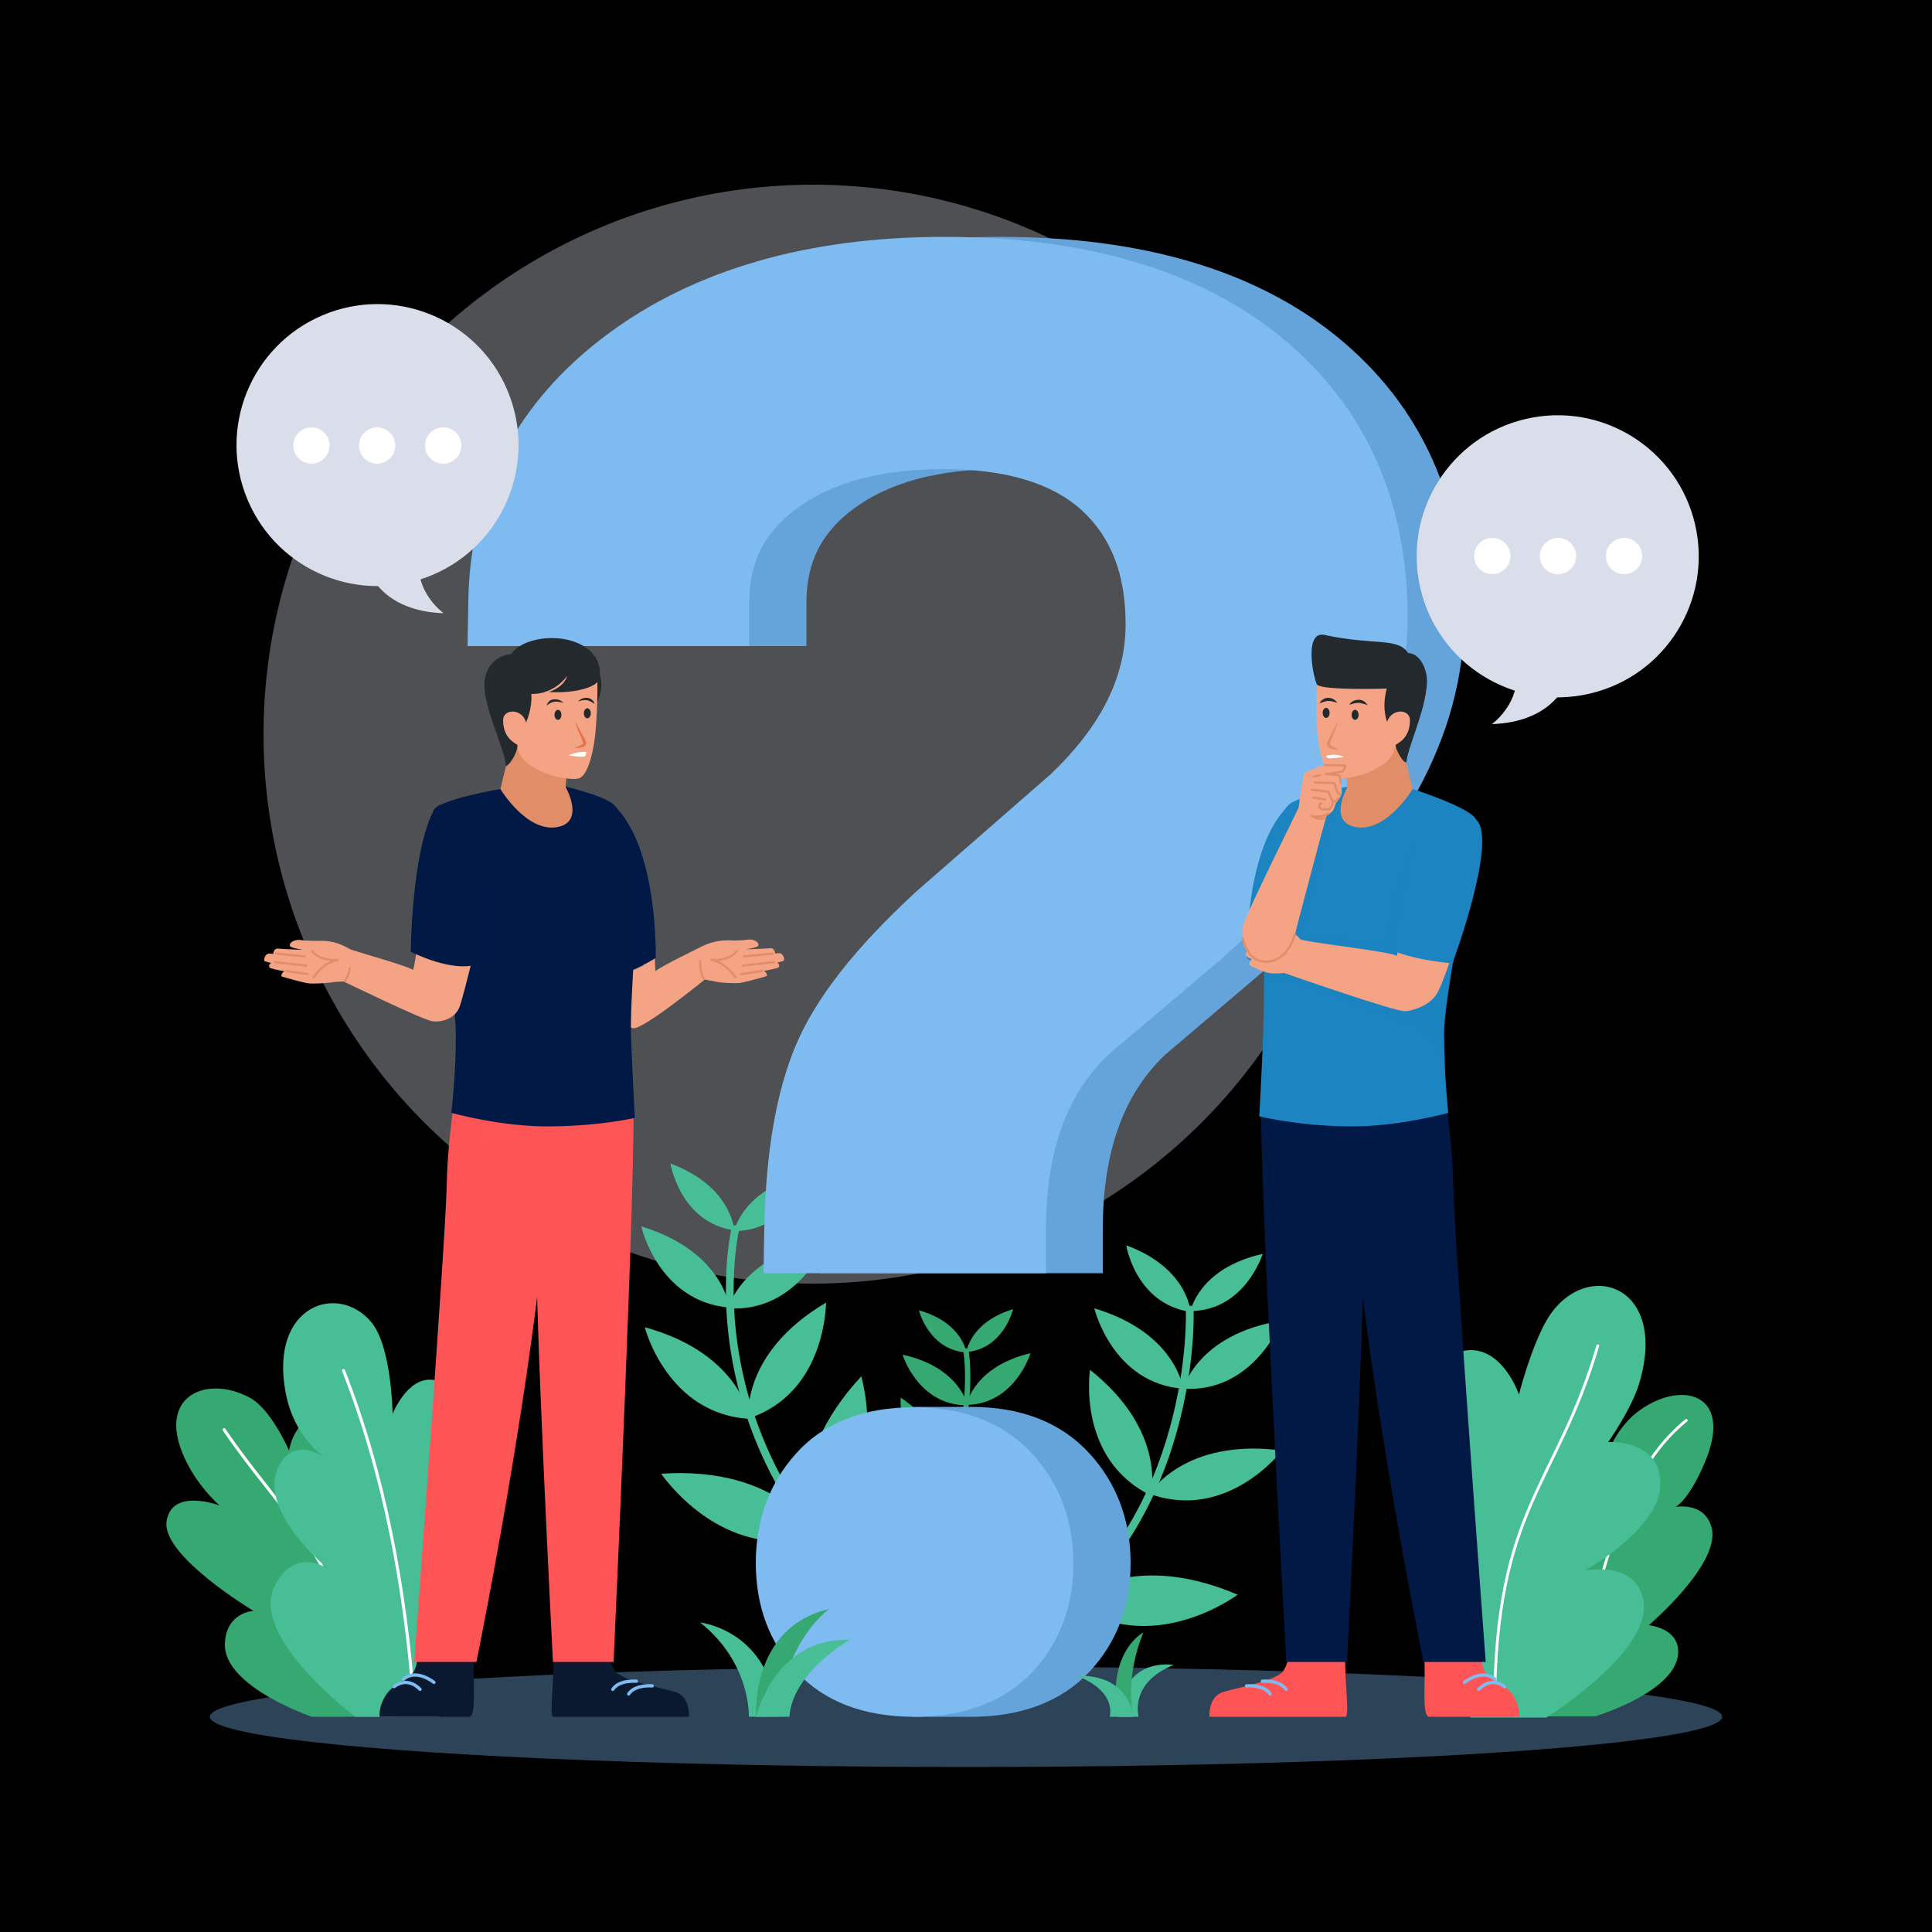 <?xml version="1.0" encoding="utf-8"?>
<!-- Generator: Adobe Illustrator 24.1.1, SVG Export Plug-In . SVG Version: 6.00 Build 0)  -->
<svg version="1.1" xmlns="http://www.w3.org/2000/svg" xmlns:xlink="http://www.w3.org/1999/xlink" x="0px" y="0px"
	 viewBox="0 0 500 500" style="enable-background:new 0 0 500 500;" xml:space="preserve">
<style type="text/css">
	.st0{opacity:0.36;fill:#DADEEA;}
	.st1{opacity:0.36;fill:#7DBBF1;}
	.st2{fill:#48BE97;}
	.st3{fill:none;stroke:#48BE97;stroke-width:2.011;stroke-linecap:round;stroke-miterlimit:10;}
	.st4{fill:#36A871;}
	.st5{fill:none;stroke:#FFFFFF;stroke-width:0.794;stroke-linecap:round;stroke-miterlimit:10;}
	.st6{fill:none;stroke:#FFFFFF;stroke-width:0.725;stroke-linecap:round;stroke-miterlimit:10;}
	.st7{fill:none;stroke:#36A871;stroke-width:1.381;stroke-linecap:round;stroke-miterlimit:10;}
	.st8{fill:#65A4DA;}
	.st9{fill:#7DBBF1;}
	.st10{fill:#0A1930;}
	.st11{fill:none;stroke:#7DBBF1;stroke-width:0.848;stroke-linecap:round;stroke-linejoin:round;stroke-miterlimit:10;}
	.st12{fill:#F4A484;}
	.st13{fill:none;stroke:#E08D68;stroke-width:0.565;stroke-linecap:round;stroke-linejoin:round;stroke-miterlimit:10;}
	.st14{fill:#24292D;}
	.st15{fill:#FE5456;}
	.st16{opacity:0.36;fill:#FE5456;}
	.st17{fill:#021946;}
	.st18{opacity:0.36;fill:#021946;}
	.st19{fill:#E08D68;}
	.st20{fill:#E5744C;}
	.st21{fill:#FFFFFF;}
	.st22{fill:#1B84C1;}
	.st23{opacity:0.36;fill:#1B84C1;}
	.st24{fill:#DADEEA;}
</style>
<g id="BACKGROUND">
	<rect width="500" height="500"/>
</g>
<g id="OBJECTS">
	<circle class="st0" cx="210.4" cy="190" r="142.2"/>
	<ellipse class="st1" cx="250" cy="444.3" rx="195.7" ry="13"/>
	<g>
		<path class="st2" d="M190,318.4c0,0-0.5-11.3-16.5-17.3C173.5,301.1,176,316.4,190,318.4z"/>
		<path class="st2" d="M188.8,338.4c0,0-1.7-14.6-22.8-21C165.9,317.4,170.4,336.9,188.8,338.4z"/>
		<path class="st2" d="M194.1,367.2c0,0-2.4-16.9-27.2-23.7C166.8,343.5,172.7,366.1,194.1,367.2z"/>
		<path class="st2" d="M211.4,397.5c0,0-9.4-18.2-40.3-16.1C171.1,381.3,186.6,404.7,211.4,397.5z"/>
		<path class="st2" d="M190,318.6c0,0,2.2-11.1,18.9-14.7C208.9,303.9,204.2,318.6,190,318.6z"/>
		<path class="st2" d="M188.4,338.6c0,0,3.8-14.2,25.6-17.5C214,321.1,206.7,339.8,188.4,338.6z"/>
		<path class="st2" d="M193.7,367.1c0,0-2.1-16.9,20.1-30C213.7,337.1,214,360.4,193.7,367.1z"/>
		<path class="st2" d="M210.1,397.7c0,0-8.3-18.8,12.8-41.5C222.8,356.1,231.2,382.9,210.1,397.7z"/>
		<path class="st3" d="M190.3,318.1c0,0-15.6,65.1,55.9,111.5"/>
	</g>
	<g>
		<path class="st2" d="M308.1,339.3c0,0,2.1-11.1,18.7-14.8C326.8,324.4,322.3,339.2,308.1,339.3z"/>
		<path class="st2" d="M306.2,359.4c0,0,3.7-14.2,25.5-17.6C331.7,341.8,324.6,360.5,306.2,359.4z"/>
		<path class="st2" d="M297.5,386.6c0,0,8.8-14.6,34.3-11.2C331.8,375.4,317.7,393.9,297.5,386.6z"/>
		<path class="st2" d="M276.9,414.6c0,0,14.9-14.1,43.4-1.9C320.3,412.7,297.9,429.6,276.9,414.6z"/>
		<path class="st2" d="M308.1,339.5c0,0-0.6-11.3-16.6-17.2C291.4,322.3,294,337.5,308.1,339.5z"/>
		<path class="st2" d="M306.2,359.4c0,0-1.8-14.5-23-20.8C283.2,338.5,287.8,358,306.2,359.4z"/>
		<path class="st2" d="M297.8,387c0,0,4.4-16.5-15.7-32.5C282.1,354.5,278.5,377.5,297.8,387z"/>
		<path class="st2" d="M277.3,415c0,0,10.8-17.5-6.9-42.9C270.4,372.1,258.4,397.5,277.3,415z"/>
		<path class="st3" d="M307.9,338.9c0,0,2.3,54.7-40.5,83.5"/>
	</g>
	<g>
		<path class="st4" d="M103.2,444.3c4.8-10.5,13.4-41.2,0.2-47.6c-8.3-4-10.7,2.9-10.7,2.9s6-33.6-8.2-33.7c-8.3,0-9.7,9.5-9.7,9.5
			s-4.5-10.5-10-13.6c-12-6.6-26.3,0.2-15.2,19c3,5.1,7.2,8.8,7.2,8.8s-12.5-4.7-13.7,4.2c-1.2,8.9,22.5,23.1,22.5,23.1
			s-7.1,0.3-7.4,8.5c-0.4,11.1,22.5,18.9,22.5,18.9H103.2z"/>
		<path class="st5" d="M58,370c15.5,22.8,28.3,29.6,38.7,72"/>
	</g>
	<g>
		<path class="st2" d="M113.8,444.3c-0.5-15.6,22.5-47.9,8.5-55.7c-8.7-4.9-11.2,4-11.2,4s19.7-33.3,0.9-35.5
			c-6.6-0.8-10.4,8.8-10.4,8.8s-0.2-17.1-5.4-23.6c-8.6-10.5-26.5-4.6-22.3,18c2.3,12.4,10.8,17.3,10.8,17.3s-8.6-6.6-12.7,2.1
			C66.6,391.1,85,406.1,85,406.1s-8.3-6.1-13.7,3.9C63.9,423.5,92,444.3,92,444.3H113.8z"/>
		<path class="st5" d="M88.9,354.7c10.5,26.7,16,56,18.3,87"/>
	</g>
	<g>
		<path class="st4" d="M390.1,444.3c3.4-12.6-13.1-37.5-0.3-43.9c8-4,12.3,0.1,12.3,0.1s-9.5-25.1,6.2-26.9c5.5-0.6,7.1,4.2,7.1,4.2
			s2.2-7.4,8-12.1c11.1-8.8,25.6-5.6,17.8,12.8c-4.3,10.1-7.6,11.5-7.6,11.5s7.7-1.5,9.4,5.5c2.2,9.4-16.3,25.1-16.3,25.1
			s6.6,0.6,7.5,5.6c1.9,11-21.4,18-21.4,18H390.1z"/>
		<path class="st6" d="M436.4,367.6c-21.3,17.3-22.1,52.5-32.9,72.8"/>
	</g>
	<g>
		<path class="st2" d="M380.5,444.3c-7.7-12.7-24.5-49.9-12.2-57.6c7.7-4.9,12,3.5,12,3.5s-14.8-40.7,0.2-40.8
			c8.7-0.1,12.6,11.5,12.6,11.5s3-11.9,7.1-19.1c9.5-16.5,31.9-9.9,24,16.3c-2,6.6-8,15.1-8,15.1s13.9-0.8,13.5,11.2
			c-0.3,11.4-19.6,22.1-19.6,22.1s12.8-2.8,15.1,7.1c3.2,13.4-25,30.9-25,30.9H380.5z"/>
		<path class="st6" d="M413.5,348.3c-10.7,36.4-26.5,41.8-26.7,93.2"/>
	</g>
	<g>
		<path class="st4" d="M250.1,349.9c0,0,0.9-7.7,12.1-11.1C262.2,338.7,259.8,349.1,250.1,349.9z"/>
		<path class="st4" d="M250.1,363.6c0,0,1.8-9.9,16.6-13.4C266.7,350.2,262.7,363.4,250.1,363.6z"/>
		<path class="st4" d="M245.2,383.1c0,0,2.4-11.5,19.7-15C264.9,368.1,259.9,383.3,245.2,383.1z"/>
		<path class="st4" d="M232,403.1c0,0,7.2-12.1,28.3-9.3C260.4,393.8,248.7,409.1,232,403.1z"/>
		<path class="st4" d="M250.1,350c0,0-1-7.7-12.3-10.9C237.8,339.1,240.4,349.4,250.1,350z"/>
		<path class="st4" d="M250.4,363.7c0,0-2-9.9-16.8-13.1C233.6,350.7,237.7,363.8,250.4,363.7z"/>
		<path class="st4" d="M245.5,383.1c0,0,2.2-11.5-12.4-21.4C233.1,361.6,231.9,377.6,245.5,383.1z"/>
		<path class="st4" d="M232.9,403.3c0,0,6.5-12.5-6.9-29C226,374.3,219.1,392.3,232.9,403.3z"/>
		<path class="st7" d="M250,349.6c0,0,7.9,45.3-43.2,74"/>
	</g>
	<g>
		<path class="st8" d="M251.3,444.3c-13,0-12.4,0-14.7,0c-10.2,0-26.2-28.7-26.2-39.8c0-11.1,15.9-40.4,26.2-40.4
			c5.1,0,1.6,0,14.7,0c13.1,0,23.4,4.1,30.7,12.1c7,7.7,10.6,17.2,10.6,28.3c0,11.2-3.6,20.6-10.7,28.2
			C274.6,440.4,264.3,444.3,251.3,444.3z M212.4,329.4l0.2-11.5c0.4-19.9,3.1-35.4,8.2-47.5c5.2-12.2,15.2-24.9,30.5-39.1l0.2-0.2
			l35.4-30.9c12.9-12.4,19.2-25,19.2-38.6c0-12.9-3.7-22.5-11.3-29.5c-7.8-7.1-19.8-10.7-35.9-10.7c-15.9,0-28.7,3.4-37.9,10.2
			c-8.4,6.2-12.3,13.9-12.3,24.3v11.3h-73.1l0.2-11.5c0.4-28.5,12.5-51.7,36-69.2c22.5-16.7,51.8-25.2,87.1-25.2
			c36.8,0,66.1,8.7,87.2,25.9c21.8,17.8,32.8,42.3,32.8,72.8c0,30.1-16.1,59.6-47.8,87.8l-0.2,0.2L301.5,273
			c-10.8,10.3-16.1,25.1-16.1,45.2v11.3H212.4z"/>
		<path class="st9" d="M236.6,444.3c-13,0-23.3-3.9-30.5-11.7c-7-7.5-10.5-17-10.5-28.1c0-11.1,3.5-20.6,10.3-28.2
			c7.2-8.1,17.5-12.1,30.6-12.1c13.1,0,23.4,4.1,30.7,12.1c7,7.7,10.6,17.2,10.6,28.3c0,11.2-3.6,20.6-10.7,28.2
			C259.8,440.4,249.6,444.3,236.6,444.3z M197.6,329.4l0.2-11.5c0.4-19.9,3.1-35.4,8.2-47.5c5.2-12.2,15.2-24.9,30.5-39.1l0.2-0.2
			l35.4-30.9c12.9-12.4,19.2-25,19.2-38.6c0-12.9-3.7-22.5-11.3-29.5c-7.8-7.1-19.8-10.7-35.9-10.7c-15.9,0-28.7,3.4-37.9,10.2
			c-8.4,6.2-12.3,13.9-12.3,24.3v11.3H121l0.2-11.5c0.4-28.5,12.5-51.7,36-69.2c22.5-16.7,51.8-25.2,87.1-25.2
			c36.8,0,66.1,8.7,87.2,25.9c21.8,17.8,32.8,42.3,32.8,72.8c0,30.1-16.1,59.6-47.8,87.8l-0.2,0.2L286.8,273
			c-10.8,10.3-16.1,25.1-16.1,45.2v11.3H197.6z"/>
	</g>
	<g>
		<g>
			<path class="st10" d="M143.2,428.7c0.4,4.8-1.2,15.4,0,15.6h35.1c0,0,0.4-5.4-3.8-6.5c-5.6-1.5-12.3-2.7-14.9-4.9
				c-1.2-1.1-1.9-4.2-1.9-4.2H143.2z"/>
			<path class="st11" d="M168.8,436.3c0,0-4.5-0.4-6.1,2.1"/>
			<path class="st11" d="M164.7,435.1c0,0-4.5-0.4-6.1,2.1"/>
		</g>
		<g>
			<path class="st10" d="M122.7,428.7c-0.4,6.8,0.7,15.1-1.2,15.6H98.2c0,0-0.3-3.8,2.8-7c1.3-1.3,4.3-2.8,5.7-4.2
				c1.2-1.2,1.4-4.5,1.4-4.5H122.7z"/>
			<path class="st11" d="M108.7,437.2c0,0-3-3.5-6.7-0.7"/>
			<path class="st11" d="M112.3,435.4c0,0-4.5-3.7-7.9-0.8"/>
		</g>
		<g>
			<path class="st12" d="M168.7,238.6c1,6.3,0.7,13,1,12.7c0.8-0.9,10.8-5.8,11.6-6.2c3.7-1.9,6.6-1.8,8.6-1.7
				c0.7,0,2.7-0.1,2.7-0.1s1.6-0.4,2.7,0.1c1.1,0.5,1.4,1.4,0.4,1.7c-0.9,0.3-2.7,0.6-2.7,0.6s3.6-0.1,6.4-0.3
				c1.1-0.1,1.2,1.4,1.2,1.4s0.4-0.1,0.7-0.1c1.4-0.3,2,1.8,1.4,2c-1,0.3-1.6,0.4-1.6,0.4c0.4,0.1,1,1.1,0.1,1.4
				c-1,0.3-3.6,0.8-3.6,0.8c0.6,0,1.1,1.2,0.8,1.3c-1.5,0.5-6.4,1.8-7.1,1.8c-0.6,0.1-3.9,0-5.3-0.2c-1.1-0.2-3.6-0.7-3.6-0.7
				s-16.2,13.2-18.6,12.6c-1.8-0.5-5.2-2.6-5.8-5.8c-0.6-3.2-4.4-22.1-4.4-22.1C155.1,228.7,167.2,229.1,168.7,238.6z"/>
			<path class="st13" d="M181.2,248.7c0,0-0.1,3.1,0.9,4.5"/>
			<path class="st13" d="M190.7,246.1c0,0-1.6,2.7-6.6,2.3c3.8,0.7,6.2,4.5,6.2,4.5"/>
			<line class="st13" x1="197.2" y1="251.3" x2="191.8" y2="252.1"/>
			<line class="st13" x1="200.3" y1="249" x2="192.2" y2="249.9"/>
			<line class="st13" x1="200" y1="246.8" x2="192.6" y2="247.5"/>
		</g>
		<path class="st14" d="M153.7,171.4c0,0,1.5,1.6,1.9,5c0.4,3.5-2.3,8.1-2.3,8.1L153.7,171.4z"/>
		<path class="st15" d="M163.8,285.5c1.1,10.8-5,144.6-5,144.6h-15.7c0,0-4.9-95.2-4.2-109.1c0.7-13.9-2.3-27.1-1.5-35.5
			C138.3,277.1,161.9,267.3,163.8,285.5z"/>
		<path class="st15" d="M142.9,285.9c0,48.4-19.6,144.2-19.6,144.2h-16.1c0,0,8.1-109,8.4-123c0.2-10,1.3-17,2.3-25.5
			C119.6,267.4,142.9,267.7,142.9,285.9z"/>
		<path class="st16" d="M163.9,295.6c-0.7-0.4-1.5-0.9-2.4-1.4c-2.3-1.4-3-1.1-18.9-0.1c-0.2,0-0.4,0-0.6,0c-1.6,0.1-3.1,0.1-4.6,0
			c-10-0.4-18.1-3.9-20.5-5c0.3-2.4,0.6-4.9,0.9-7.5c1.4-12.3,19-13.8,23.8-2.3c7.1-5.5,20.7-7.5,22.2,6.1
			C164,286.9,164,290.5,163.9,295.6z"/>
		<path class="st17" d="M158.9,208.5c11.5,10.8,10.8,39.4,10.8,39.4s-10.6,7-16.9,4.3c0,0-4.8-29.4-2.2-38.5
			C152.2,208.2,156.8,206.5,158.9,208.5z"/>
		<path class="st18" d="M166.9,235.8c-0.2,5.5-0.1,10.7-0.4,14.1c-3.6,1.9-9.5,4.2-13.6,2.4c0,0-4.8-29.4-2.2-38.5
			c0.7-2.4,1.9-4.1,3.3-5.1l5-0.2c0,0,0,0,0,0C159.5,209.1,167.5,215.6,166.9,235.8z"/>
		<path class="st17" d="M129.5,204.2c0,0-16.8,2.8-17.4,5.8c-0.5,3.1,5.9,47.4,5.9,57.8c0,10.4-1.2,20.2-1.2,20.2s13.5,3.8,26.4,3.5
			c12.9-0.2,21.1-2.2,21.1-2.2s-0.7-12.8-1-21.3c-0.3-8.5,1.8-33.3,1.8-42.4c0-7.9-3.7-14.4-6.1-17.2c-2-2.3-12.5-4.8-12.5-4.8
			L129.5,204.2z"/>
		<path class="st18" d="M121.4,264.3c-1.4,2.6-2.6,4.8-3.5,6.6c0-1,0-2.1,0-3.2c0-6.9-2.8-28.8-4.6-43.6l13-7.5
			C128,221.7,128,252.4,121.4,264.3z"/>
		<path class="st19" d="M131,198l-1.5,6.2c0,0,6.6,11,14.4,9.9c7.8-1.1,2.5-10.4,2.5-10.4l0.3-4.1l-14.4-8.5L131,198z"/>
		<path class="st12" d="M154.4,174.4c0.4,2.1,0.2,8.8-0.2,14.1c-0.4,5-1.8,12.4-4.6,13c-2.9,0.6-15.2-1.7-15.8-8.8
			c-2.1-1.7-10.1-11.4-7.3-16.3C131.6,167.7,153.1,167.7,154.4,174.4z"/>
		<ellipse class="st14" cx="144.4" cy="185" rx="0.9" ry="1.3"/>
		<path class="st14" d="M152.9,184.6c0,0.7-0.4,1.3-0.9,1.3c-0.5,0-0.9-0.6-0.9-1.3s0.4-1.3,0.9-1.3
			C152.5,183.3,152.9,183.9,152.9,184.6z"/>
		<g>
			<path class="st14" d="M145.8,181.9c-0.8-0.2-1.6-0.4-2.3-0.3c-0.7,0.1-1.4,0.5-2.1,1c0.2-0.4,0.4-0.8,0.7-1.1
				c0.3-0.3,0.8-0.5,1.2-0.5C144.3,180.9,145.2,181.2,145.8,181.9z"/>
		</g>
		<g>
			<path class="st14" d="M149.6,181.5c0.6-0.6,1.5-1,2.4-0.9c0.5,0.1,0.9,0.2,1.2,0.5c0.4,0.3,0.6,0.7,0.7,1.1
				c-0.7-0.5-1.3-0.9-2.1-1C151.2,181.1,150.4,181.3,149.6,181.5z"/>
		</g>
		<g>
			<path class="st20" d="M149,186.5c0.1,0.7,0.5,1.4,0.9,2.1l1.1,2c0.2,0.3,0.4,0.7,0.5,1c0.1,0.2,0.2,0.4,0.2,0.7
				c0,0.1,0,0.2,0,0.3c0,0.1-0.1,0.1-0.1,0.2c-0.1,0.1-0.2,0.2-0.3,0.3c-0.4,0.2-0.8,0.4-1.2,0.4c-0.4,0.1-0.8,0.1-1.2,0.1l0-0.1
				c0.7-0.3,1.4-0.6,1.9-1c0.1-0.1,0.2-0.2,0.1-0.2c0-0.1,0-0.3-0.1-0.4c-0.1-0.3-0.2-0.7-0.4-1l-0.9-2.1
				C149.2,188,148.9,187.3,149,186.5L149,186.5z"/>
		</g>
		<path class="st21" d="M151.7,194.6c0,0-2.3-0.2-4.6,0.9c0,0,3.9,0.6,4.3,0.2C151.7,195.4,151.7,194.6,151.7,194.6z"/>
		<path class="st14" d="M154.8,176.2c-0.6,1.3-4.9,3.3-12.8,2.9c0,0,3.9-1.1,4.8-4.2c0,0-3.2,4.8-9.3,4.7c0,0,0.5,4.3-2.1,8.8
			c0,0-1.8,2.3-1.5,4.2c0.2,1.8-1.6,4.9-2.9,5.7c-0.7-5.6-6.6-16.6-5.5-22.7c1.2-6.2,6.8-6.3,6.8-6.3c2.6-4.1,12-5.7,18.2-2.4
			C155.1,169.3,155.9,173.7,154.8,176.2z"/>
		<path class="st12" d="M136,186.5c-1.3-3.2-5.7-3-5.8-0.2c0,4.5,2.7,5.8,3.6,6.4C134.8,193.2,136.8,188.4,136,186.5z"/>
		<g>
			<path class="st12" d="M109,238.8c-1,6.3-1.9,12.5-2.2,12.2c-0.8-0.9-15.4-4.9-16.3-5.4c-4.2-2.5-7.2-2.1-9.1-2.1l-2.7-0.1
				c0,0-1.6-0.4-2.7,0.1c-1.1,0.5-1.4,1.4-0.4,1.7c0.9,0.3,2.7,0.6,2.7,0.6s-3.6-0.1-6.4-0.3c-1.1-0.1-1.2,1.4-1.2,1.4
				s-0.4-0.1-0.7-0.1c-1.4-0.3-2,1.8-1.4,2c1,0.3,1.6,0.4,1.6,0.4c-0.4,0.1-1,1.1-0.1,1.4c1,0.3,3.6,0.8,3.6,0.8
				c-0.6,0-1.1,1.2-0.8,1.3c1.5,0.5,6.4,1.8,7.1,1.8c0.6,0.1,3.9,0,5.3-0.2c1.1-0.2,3.6-0.3,3.6-0.3s20.6,10,23,10.3
				c2.2,0.3,5.9-0.5,7.1-3.9c1.1-3.1,5.6-21.7,5.6-21.7C123.3,229.2,110.6,229.3,109,238.8z"/>
			<path class="st13" d="M89.3,253.8c0,0,1-1.3,1.2-3.2"/>
			<path class="st13" d="M80.8,246.1c0,0,1.6,2.7,6.6,2.3c-3.8,0.7-6.2,4.5-6.2,4.5"/>
			<line class="st13" x1="74.2" y1="251.3" x2="79.6" y2="252.1"/>
			<line class="st13" x1="71.1" y1="249" x2="79.3" y2="249.9"/>
			<line class="st13" x1="71.5" y1="246.8" x2="78.9" y2="247.5"/>
		</g>
		<path class="st17" d="M112.1,210c-5.6,11.1-5.8,36.3-5.8,36.3s11,5.7,17.6,3.1c0,0,4.2-23.9,2.6-32.7
			C125.4,211.3,114.8,204.6,112.1,210z"/>
	</g>
	<g>
		<g>
			<path class="st15" d="M348.2,428.7c-0.4,4.8,1.2,15.4,0,15.6H313c0,0-0.4-5.4,3.8-6.5c5.6-1.5,12.3-2.7,14.9-4.9
				c1.2-1.1,1.9-4.2,1.9-4.2H348.2z"/>
			<path class="st11" d="M322.6,436.3c0,0,4.5-0.4,6.1,2.1"/>
			<path class="st11" d="M326.7,435.1c0,0,4.5-0.4,6.1,2.1"/>
		</g>
		<g>
			<path class="st15" d="M368.6,428.7c0.4,6.8-0.7,15.1,1.2,15.6h23.4c0,0,0.3-3.8-2.8-7c-1.3-1.3-4.3-2.8-5.7-4.2
				c-1.2-1.2-1.4-4.5-1.4-4.5H368.6z"/>
			<path class="st11" d="M382.7,437.2c0,0,3-3.5,6.7-0.7"/>
			<path class="st11" d="M379,435.4c0,0,4.5-3.7,7.9-0.8"/>
		</g>
		<path class="st17" d="M326.5,285.1c-1.1,10.8,6.4,145,6.4,145h15.7c0,0,4.9-95.2,4.2-109.1c-0.7-13.9,2.3-27.1,1.5-35.5
			C353.4,277.1,328.4,266.9,326.5,285.1z"/>
		<path class="st17" d="M348.8,285.9c0,48.4,19.6,144.2,19.6,144.2h16.1c0,0-8.1-109-8.4-123c-0.2-10-1.3-17-2.3-25.5
			C372.1,267.4,348.8,267.7,348.8,285.9z"/>
		<path class="st18" d="M374.8,289.6c-2.7,1.2-10.8,4.3-20.6,4.4c-0.9,0-1.8,0-2.8-0.1c-0.8,0-1.7-0.1-2.5-0.1
			c-11.8-0.6-18.3-0.4-20.4,0.2c-0.8,0.2-1.5,0.9-2.2,1.7c-0.1-5.3-0.1-9.1,0-10.5c1.4-13.8,16.1-11.3,23.5-5.6
			c1.2-2.9,3.1-5,5.5-6.3l11.2-0.8c3.7,1.4,6.6,4.6,7.2,9.3C374.1,284.5,374.5,287,374.8,289.6z"/>
		<path class="st22" d="M333.5,208.5C322,219.3,322.7,248,322.7,248s10.6,7,16.9,4.3c0,0,4.8-29.4,2.2-38.5
			C340.3,208.2,335.7,206.5,333.5,208.5z"/>
		<path class="st22" d="M365.6,204.2c0,0,16,5.1,16.5,8.2c0.5,3.1-8.4,44.5-8.4,54.9c0,10.4,1.1,20.7,1.1,20.7s-13.5,3.8-26.4,3.5
			c-12.9-0.2-22.5-2.6-22.5-2.6s0.7-12.7,1-21.2c0.3-8.5,0.4-33,0.4-42.1c0-7.9,3.7-14.4,6.1-17.2c2-2.3,15.2-4.8,15.2-4.8
			L365.6,204.2z"/>
		<path class="st23" d="M373.8,267.3c0,2.9,0.1,5.8,0.2,8.4c-2.6-5.1-7.4-9.7-9.8-10.5c-3.1-1-29.5-11.8-31.6-11.3
			c-1.1,0.2-3.4-0.1-5.4-0.4c0-3,0.1-6.2,0.1-9.4l13.8-38.6c3.8-1,7.6-1.7,7.6-1.7c-1.1,0.9-2.7,6-3.9,8.6
			c-1.2,2.6-7.5,29.3-7.5,29.3l21.5,2.1c2.7-20.5,8.5-28.8,8.5-28.8l12.8,10.8C377.7,239.8,373.8,260.4,373.8,267.3z"/>
		<path class="st19" d="M364.1,198l1.5,6.2c0,0-6.6,11-14.4,9.9c-7.8-1.1-2.5-10.4-2.5-10.4l-0.3-4.1l14.4-8.5L364.1,198z"/>
		<path class="st12" d="M341.2,174.4c-0.4,2.1-0.8,8.8-0.4,14c0.4,5,1.7,12.4,4.6,13c2.9,0.6,15.2-1.7,15.8-8.8
			c2.1-1.7,10.1-11.4,7.3-16.3C363.5,167.7,342.5,167.8,341.2,174.4z"/>
		<ellipse class="st14" cx="350.7" cy="185" rx="0.9" ry="1.3"/>
		<ellipse class="st14" cx="343.2" cy="184.5" rx="0.9" ry="1.3"/>
		<g>
			<path class="st14" d="M349.2,182.4c0.4-0.8,1.4-1.3,2.4-1.3c0.5,0,1,0.1,1.4,0.4c0.4,0.3,0.7,0.6,0.9,1c-0.4-0.2-0.8-0.3-1.2-0.4
				c-0.4-0.1-0.7-0.2-1.1-0.2C350.8,181.9,350.1,182.1,349.2,182.4z"/>
		</g>
		<g>
			<path class="st14" d="M346.1,181.9c-0.9-0.3-1.6-0.5-2.3-0.5c-0.4,0-0.7,0.1-1.1,0.2c-0.4,0.1-0.7,0.3-1.2,0.4
				c0.2-0.4,0.5-0.8,0.9-1c0.4-0.3,0.9-0.4,1.4-0.4C344.7,180.6,345.6,181.1,346.1,181.9z"/>
		</g>
		<g>
			<path class="st19" d="M346.2,186.5c0,0.8-0.3,1.6-0.6,2.3l-0.9,2.2c-0.1,0.4-0.3,0.7-0.4,1.1c-0.1,0.2-0.1,0.4-0.1,0.5
				c0,0,0,0,0,0.1c0,0,0,0,0,0c0,0,0.1,0.1,0.1,0.1c0.5,0.4,1.3,0.7,1.9,1.1l0,0.1c-0.4,0-0.8,0-1.2-0.1c-0.4-0.1-0.8-0.2-1.2-0.5
				c-0.1-0.1-0.2-0.2-0.3-0.3c0,0-0.1-0.2-0.1-0.3c0-0.1,0-0.2,0-0.2c0-0.3,0.1-0.5,0.2-0.7c0.2-0.4,0.4-0.7,0.5-1.1l1.1-2.1
				C345.6,188,346,187.3,346.2,186.5L346.2,186.5z"/>
		</g>
		<path class="st21" d="M343.2,195.6c0,0,2.3-0.8,4.6,0.3c0,0-3.9,0.6-4.3,0.2C343.1,195.7,343.2,195.6,343.2,195.6z"/>
		<path class="st14" d="M340.8,177.1c0.6,1.3,11.9,1.3,18.1,1.1c0,0-1.8,5.7,0.8,10.1c0,0,1.8,2.3,1.5,4.2c-0.2,1.8,2.7,5.9,2.8,4.5
			c0.5-4.4,6.7-17,5-23.1c-1.4-5.1-4.6-4.9-4.6-4.9c-2.6-4.1-8.9-1.9-21.7-4.7C337.6,163.3,339.7,174.7,340.8,177.1z"/>
		<path class="st12" d="M359.1,186.5c1.3-3.2,5.7-3,5.8-0.2c0,4.5-2.7,5.8-3.6,6.4C360.3,193.2,358.3,188.4,359.1,186.5z"/>
		<g>
			<path class="st12" d="M325.8,251c1.9,0.7,2.5,0.8,3.3,0.9c1.9,0.1,3.2-0.1,3.2-0.1s28.6,10,31.3,9.9c2-0.1,6.4-1.4,8.3-4.6
				c1.8-3.1,5.8-15.3,7.3-20.8c2.8-10.2-10.9-11.9-14.5-1.9c-2.4,6.6-3,13.4-3.3,13c-0.7-1.1-24.5-3.6-25-4.4
				c-1-1.7-4.4-2.5-5.3-2.5c-1.1,0-1.5-0.2-2-0.3c-1.3-0.3-2.4,1-1.2,1.6c1,0.4,2.7,1.2,2.7,1.2s-6.1-2.2-7.3-2.6
				c-1.2-0.4-2.5,1.3-0.9,2.2c1.6,0.9,1.9,1.1,1.9,1.1s-1.1-0.8-2.2-0.5c-0.7,0.2-0.3,2.2,0.5,2.4c0.1,0,0.4,0.1,0.4,0.1
				s-1.6,1.6,0.6,2.4c0.2,0.1,0.4,0.1,0.4,0.1s-1.3,1.1-0.3,1.8C324.8,250.4,325.8,251,325.8,251z"/>
		</g>
		<g>
			<path class="st12" d="M345.6,208.1c-0.7,2.9-1.9,2.2-2.3,3.1c-0.4,0.9-8,29.8-8.3,31.1c-0.9,4.3-6.3,7.6-9.4,6.2
				c-3.4-1.5-4.6-6.3-3.9-9c0.6-2.6,14.4-30.5,14.4-30.5s1-8.7,1.6-9c1.5-0.9,4.4-1.9,4.7-1.9c1-0.2,5.9,0,5.8,0
				c0,0-0.1,1.1-0.9,1.6c-0.3,0.2-4.1,0.6-4.1,0.6s3.5,0.2,3.6,0.5c0.2,0.3,0.6,4.3,0.4,4.7C346.7,207,345.6,207.8,345.6,208.1z"/>
			<line class="st13" x1="340" y1="201" x2="341.6" y2="200.6"/>
			<path class="st13" d="M340.3,202.5c0,0,4.9,0.1,5.1,0.2c0.1,0.1,0.5,2.3,0.9,2.6s0.5,0.3,0.5,0.3"/>
			<path class="st13" d="M339.5,204.4c0,0,4,0.4,4.3,0.6c0.2,0.1,0.7,2.4,1.5,2.4c0.8,0,1-0.8,1-0.8"/>
			<line class="st13" x1="339.8" y1="206.4" x2="343" y2="206.9"/>
			<path class="st13" d="M341.9,207.9c-0.8,0.1-0.4,1.4,0,1.5c0.4,0.1,1.8,0.1,2.1,0c0.3-0.1,0.8-0.9,0.9-1.5c0-0.3-0.4-1.5-0.4-1.5
				"/>
			<path class="st13" d="M343.8,210.6c0,0-1.8,1.1-4.5,0.6"/>
			<path class="st13" d="M342.9,211.7c0,0-0.8,0.5-2.6-0.1"/>
			<path class="st13" d="M342.8,198c0,0,5.1,0.1,5.3,0.1c0.2,0-0.2,1.5-0.9,1.6c-0.6,0.2-4.1,0.6-4.1,0.6s3.6,0.2,3.6,0.5
				s0.3,1.8,0.3,1.8"/>
		</g>
		<path class="st22" d="M382.2,212.3c5.3,5.7-6.3,37-6.3,37s-9-0.6-15.5-3.3c0,0,5-27.2,7-31.1C369.9,210.1,378.1,207.8,382.2,212.3
			z"/>
		<path class="st13" d="M335.1,241.7c-0.8,3.3-3.6,7.9-8.5,7.1c-4.1-0.7-4.9-5.9-4.9-5.9"/>
	</g>
	<g>
		
			<ellipse transform="matrix(0.92 -0.391 0.391 0.92 -37.265 47.316)" class="st24" cx="97.7" cy="115.3" rx="36.5" ry="36.5"/>
		<path class="st21" d="M85.3,115.3c0,2.6-2.1,4.7-4.7,4.7s-4.7-2.1-4.7-4.7c0-2.6,2.1-4.7,4.7-4.7S85.3,112.7,85.3,115.3z"/>
		<path class="st21" d="M102.3,115.3c0,2.6-2.1,4.7-4.7,4.7s-4.7-2.1-4.7-4.7c0-2.6,2.1-4.7,4.7-4.7S102.3,112.7,102.3,115.3z"/>
		<path class="st21" d="M119.4,115.3c0,2.6-2.1,4.7-4.7,4.7c-2.6,0-4.7-2.1-4.7-4.7c0-2.6,2.1-4.7,4.7-4.7
			C117.3,110.6,119.4,112.7,119.4,115.3z"/>
		<path class="st24" d="M96.1,149c0,0,3.7,9.2,18.7,9.7c0,0-6.4-4.6-6.4-12.1L96.1,149z"/>
	</g>
	<g>
		
			<ellipse transform="matrix(0.974 -0.226 0.226 0.974 -22.104 94.934)" class="st24" cx="403.2" cy="143.9" rx="36.5" ry="36.5"/>
		<path class="st21" d="M415.6,143.9c0,2.6,2.1,4.7,4.7,4.7s4.7-2.1,4.7-4.7c0-2.6-2.1-4.7-4.7-4.7S415.6,141.3,415.6,143.9z"/>
		<path class="st21" d="M398.5,143.9c0,2.6,2.1,4.7,4.7,4.7c2.6,0,4.7-2.1,4.7-4.7c0-2.6-2.1-4.7-4.7-4.7
			C400.6,139.3,398.5,141.3,398.5,143.9z"/>
		<path class="st21" d="M381.5,143.9c0,2.6,2.1,4.7,4.7,4.7s4.7-2.1,4.7-4.7c0-2.6-2.1-4.7-4.7-4.7S381.5,141.3,381.5,143.9z"/>
		<path class="st24" d="M404.8,177.7c0,0-3.7,9.2-18.7,9.7c0,0,6.4-4.6,6.4-12.1L404.8,177.7z"/>
	</g>
	<g>
		<path class="st2" d="M193.8,444.3c0,0,0.6-13.9-12.6-24.4c0,0,18.4,2,19.9,24.3L193.8,444.3z"/>
		<path class="st4" d="M195.7,444.3c0,0-1.7-23.1,18.9-27.9c0,0-11.8,8.3-13,27.9H195.7z"/>
		<path class="st2" d="M195.7,444.3c0,0,4.7-20.6,24.2-19.9c0,0-14.8,8.3-15.6,19.9H195.7z"/>
	</g>
	<g>
		<path class="st2" d="M294.7,444.3c0,0-2.6-8.7,9-13.4c0,0-13.2-2.5-14.2,13.4L294.7,444.3z"/>
		<path class="st4" d="M293.3,444.3c0,0-2.4-9.7,2.6-21.8c0,0-9.3,4.6-6.8,21.8H293.3z"/>
		<path class="st2" d="M293.3,444.3c0,0-0.8-11.1-14.7-10.6c0,0,10,3.2,8.6,10.6H293.3z"/>
	</g>
</g>
</svg>
